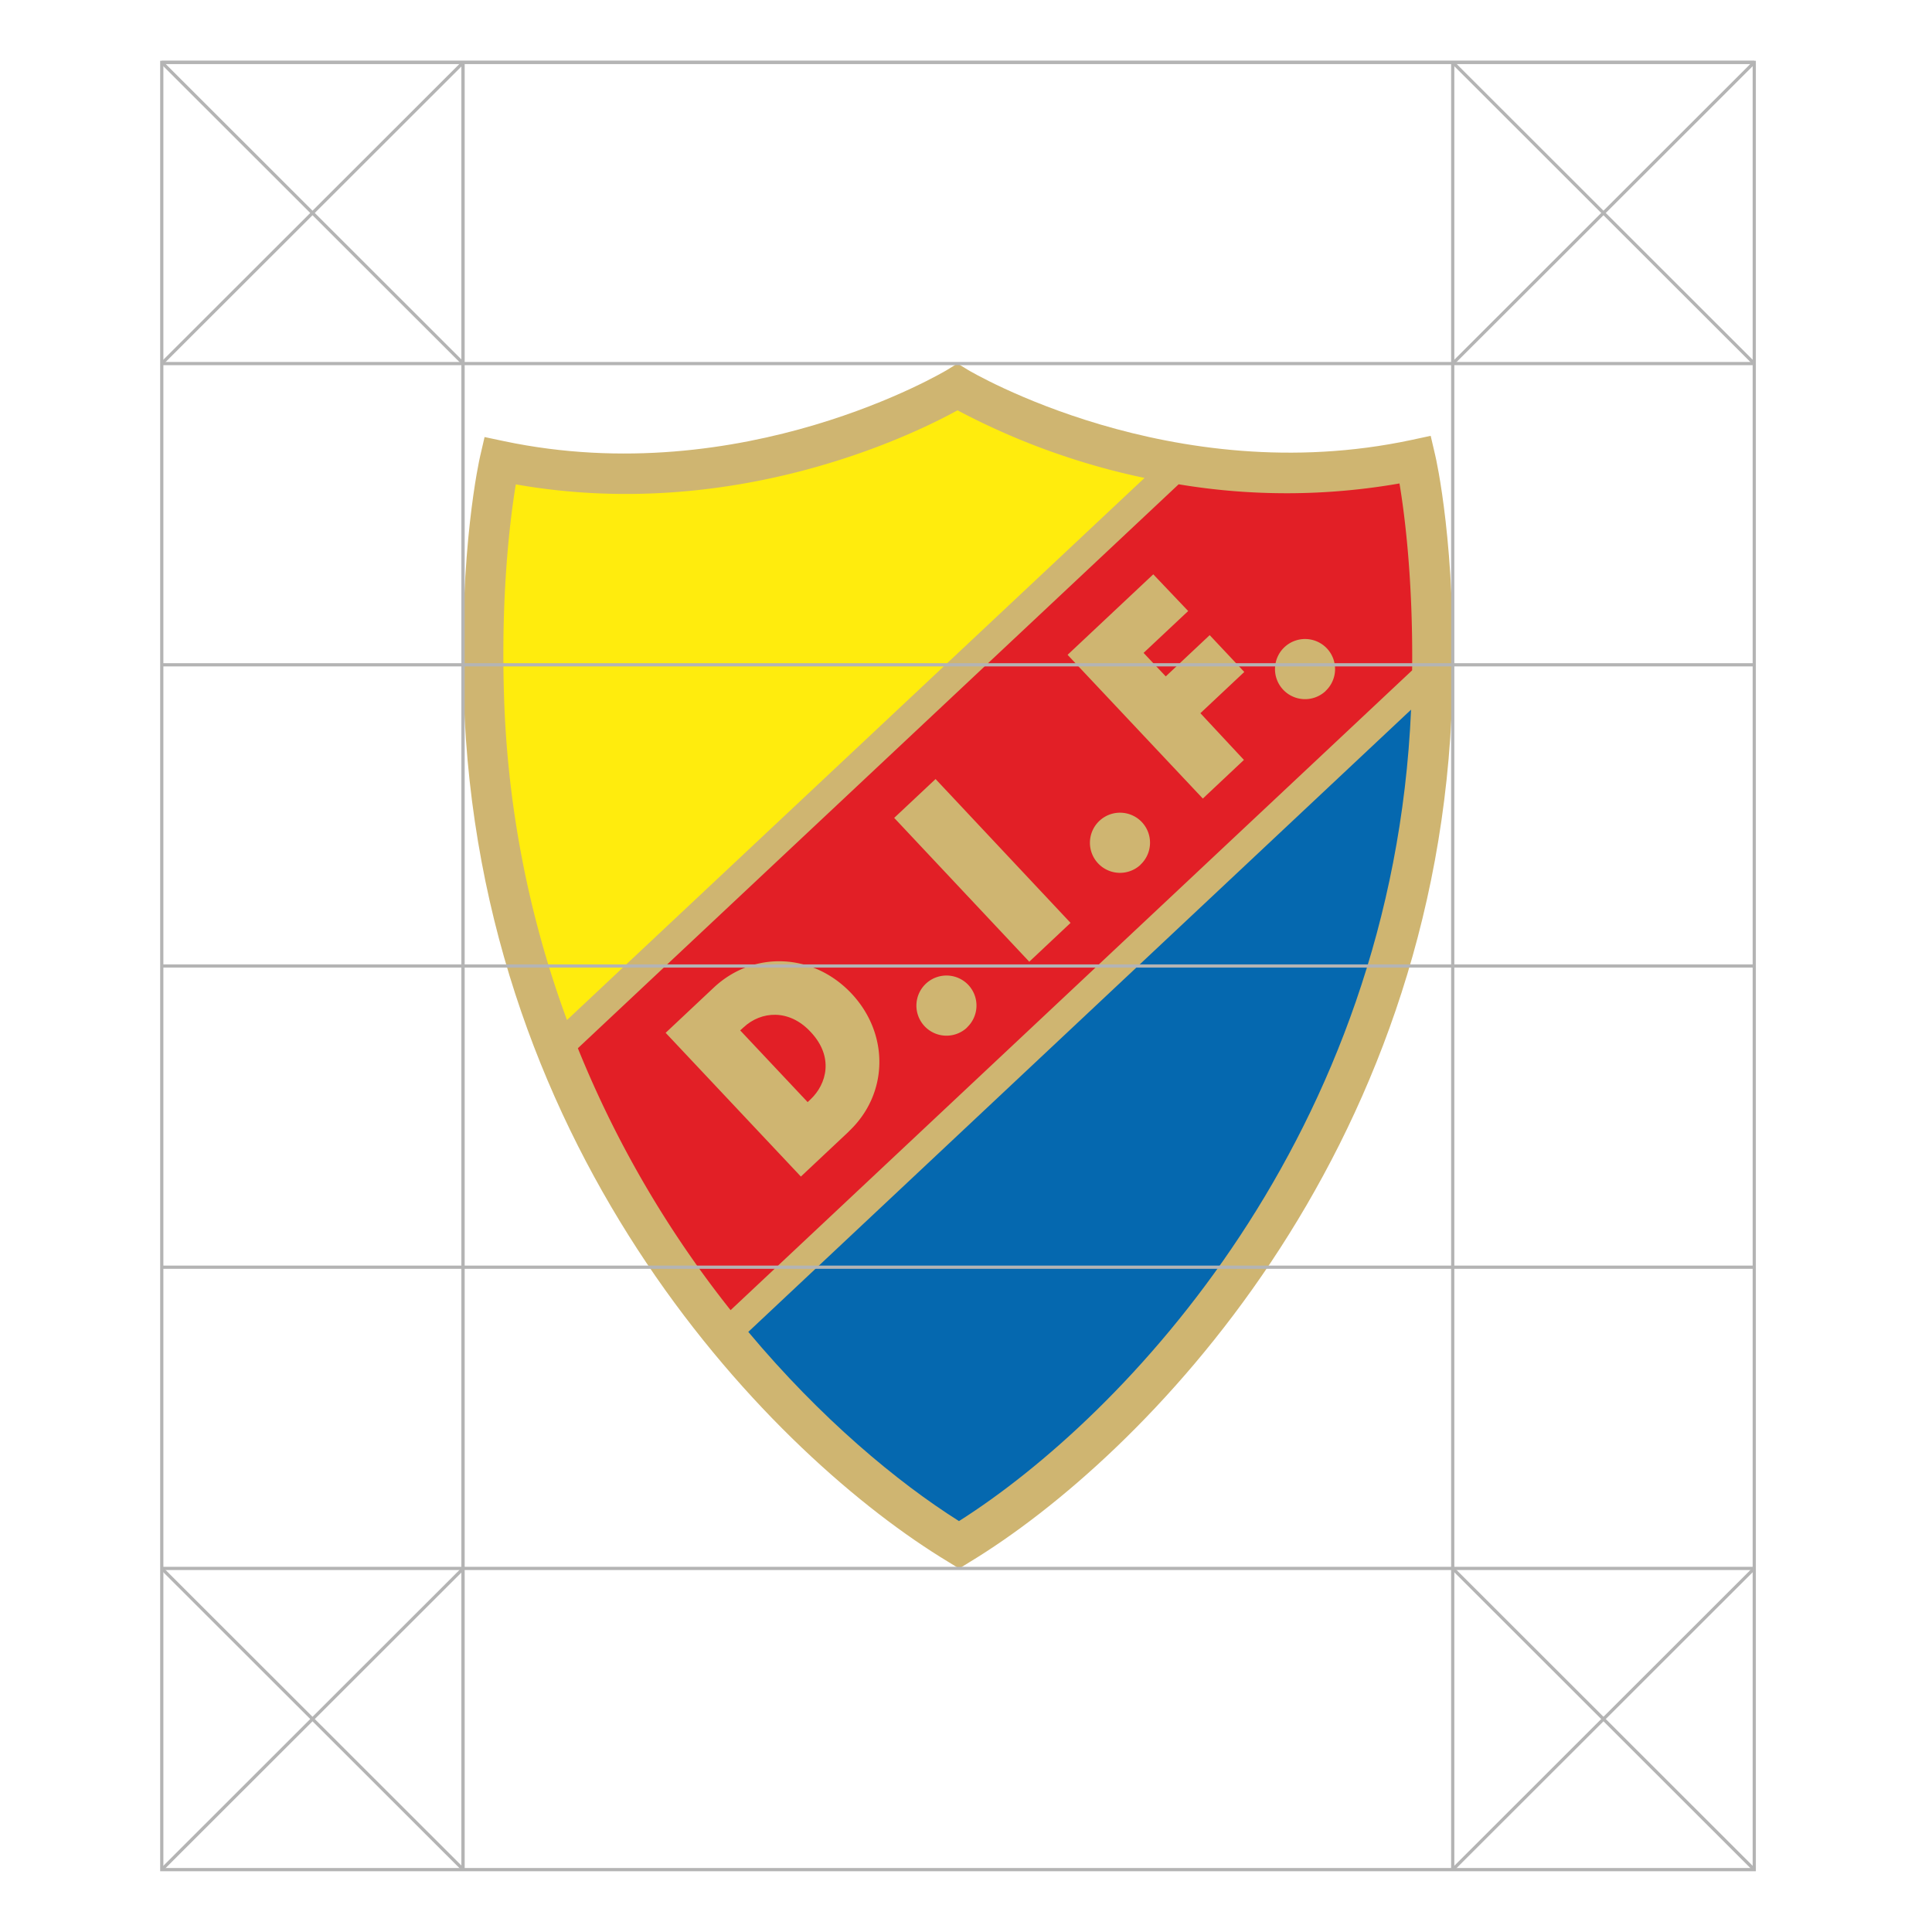<svg id="Layer_1" data-name="Layer 1" xmlns="http://www.w3.org/2000/svg" viewBox="0 0 600 600"><defs><style>.cls-1{fill:#fff;}.cls-2{fill:#cfb571;}.cls-3{fill:#ffec0d;}.cls-4{fill:#0568af;}.cls-5{fill:#e21f26;}.cls-6{fill:none;stroke:#b4b4b4;stroke-miterlimit:10;}</style></defs><title>do&amp;apos;s_don&amp;apos;ts</title><rect class="cls-1" width="600" height="600"/><g id="Guld_sköld" data-name="Guld sköld"><path class="cls-2" d="M445.71,141.35l-1.4-6-6,1.29c-74.39,15.88-137.06-21.38-137.68-21.75l-3.27-2-3.25,2c-.62.37-63.2,37.81-137.62,22.11l-6-1.27-1.39,6c-.26,1.15-6.5,28.8-5.08,74.5,4.44,143.31,96.76,236.45,150.6,268.9l3.25,2,3.24-2c53.76-32.58,145.84-126,149.91-269.29C452.29,170.13,446,142.5,445.71,141.35Z"/></g><path class="cls-3" d="M355.44,148.43a220.77,220.77,0,0,1-58.07-21c-13.92,7.65-69.62,34.92-137.18,23-1.7,10.27-4.66,33.35-3.67,65.35a318.68,318.68,0,0,0,19.56,101Z"/><path class="cls-4" d="M297.82,472.39c51.33-32.57,134.66-119.67,140.4-252L232.39,413.63C254.88,440.5,278.6,460.26,297.82,472.39Z"/><path class="cls-5" d="M230.87,319.1l-1,.9,20.95,22.27.86-.81c5.11-4.81,7.36-13.28.06-21C245.09,313.29,236.37,313.93,230.87,319.1Z"/><path class="cls-5" d="M434.62,150.14a203.45,203.45,0,0,1-68.58.26L179.46,325.54a328.9,328.9,0,0,0,47.43,81.34l211.66-198.7C438.85,180,436.21,159.6,434.62,150.14Zm-171,201.25-14.9,14-42-44.64,14.9-14c12.43-11.69,31-10.76,42.81,1.79S276,339.75,263.58,351.39Zm36.71-32.28a9.34,9.34,0,1,1,.42-13.2A9.34,9.34,0,0,1,300.29,319.1Zm19.32-20.44L277.7,254l12.85-12.06,41.92,44.67Zm34.57-30.13a9.34,9.34,0,1,1,.42-13.2A9.34,9.34,0,0,1,354.18,268.54ZM386.31,236l-12.76,12-42-44.64,26.61-25L369,189.76l-13.85,13,6.89,7.3,13.64-12.81,10.75,11.43-13.64,12.81Zm25.38-21.4a9.34,9.34,0,1,1,.42-13.2A9.34,9.34,0,0,1,411.69,214.57Z"/><line class="cls-6" x1="50.24" y1="112.91" x2="544.79" y2="112.91"/><line class="cls-6" x1="143.78" y1="580.63" x2="143.78" y2="19.37"/><line class="cls-6" x1="143.78" y1="580.63" x2="143.78" y2="19.37"/><line class="cls-6" x1="451.16" y1="580.63" x2="451.16" y2="19.37"/><line class="cls-6" x1="50.24" y1="19.37" x2="544.79" y2="19.37"/><line class="cls-6" x1="50.24" y1="206.46" x2="544.79" y2="206.46"/><line class="cls-6" x1="50.24" y1="300" x2="544.79" y2="300"/><line class="cls-6" x1="50.24" y1="393.54" x2="544.79" y2="393.54"/><line class="cls-6" x1="50.24" y1="487.09" x2="544.79" y2="487.09"/><rect class="cls-6" x="50.24" y="19.37" width="494.56" height="561.26"/><line class="cls-6" x1="544.79" y1="19.37" x2="451.16" y2="112.91"/><line class="cls-6" x1="451.16" y1="19.37" x2="544.79" y2="112.91"/><line class="cls-6" x1="143.87" y1="19.37" x2="50.24" y2="112.91"/><line class="cls-6" x1="50.24" y1="19.37" x2="143.87" y2="112.91"/><line class="cls-6" x1="544.79" y1="487.09" x2="451.16" y2="580.63"/><line class="cls-6" x1="451.16" y1="487.09" x2="544.79" y2="580.63"/><line class="cls-6" x1="143.87" y1="487.09" x2="50.24" y2="580.63"/><line class="cls-6" x1="50.24" y1="487.09" x2="143.87" y2="580.63"/></svg>
